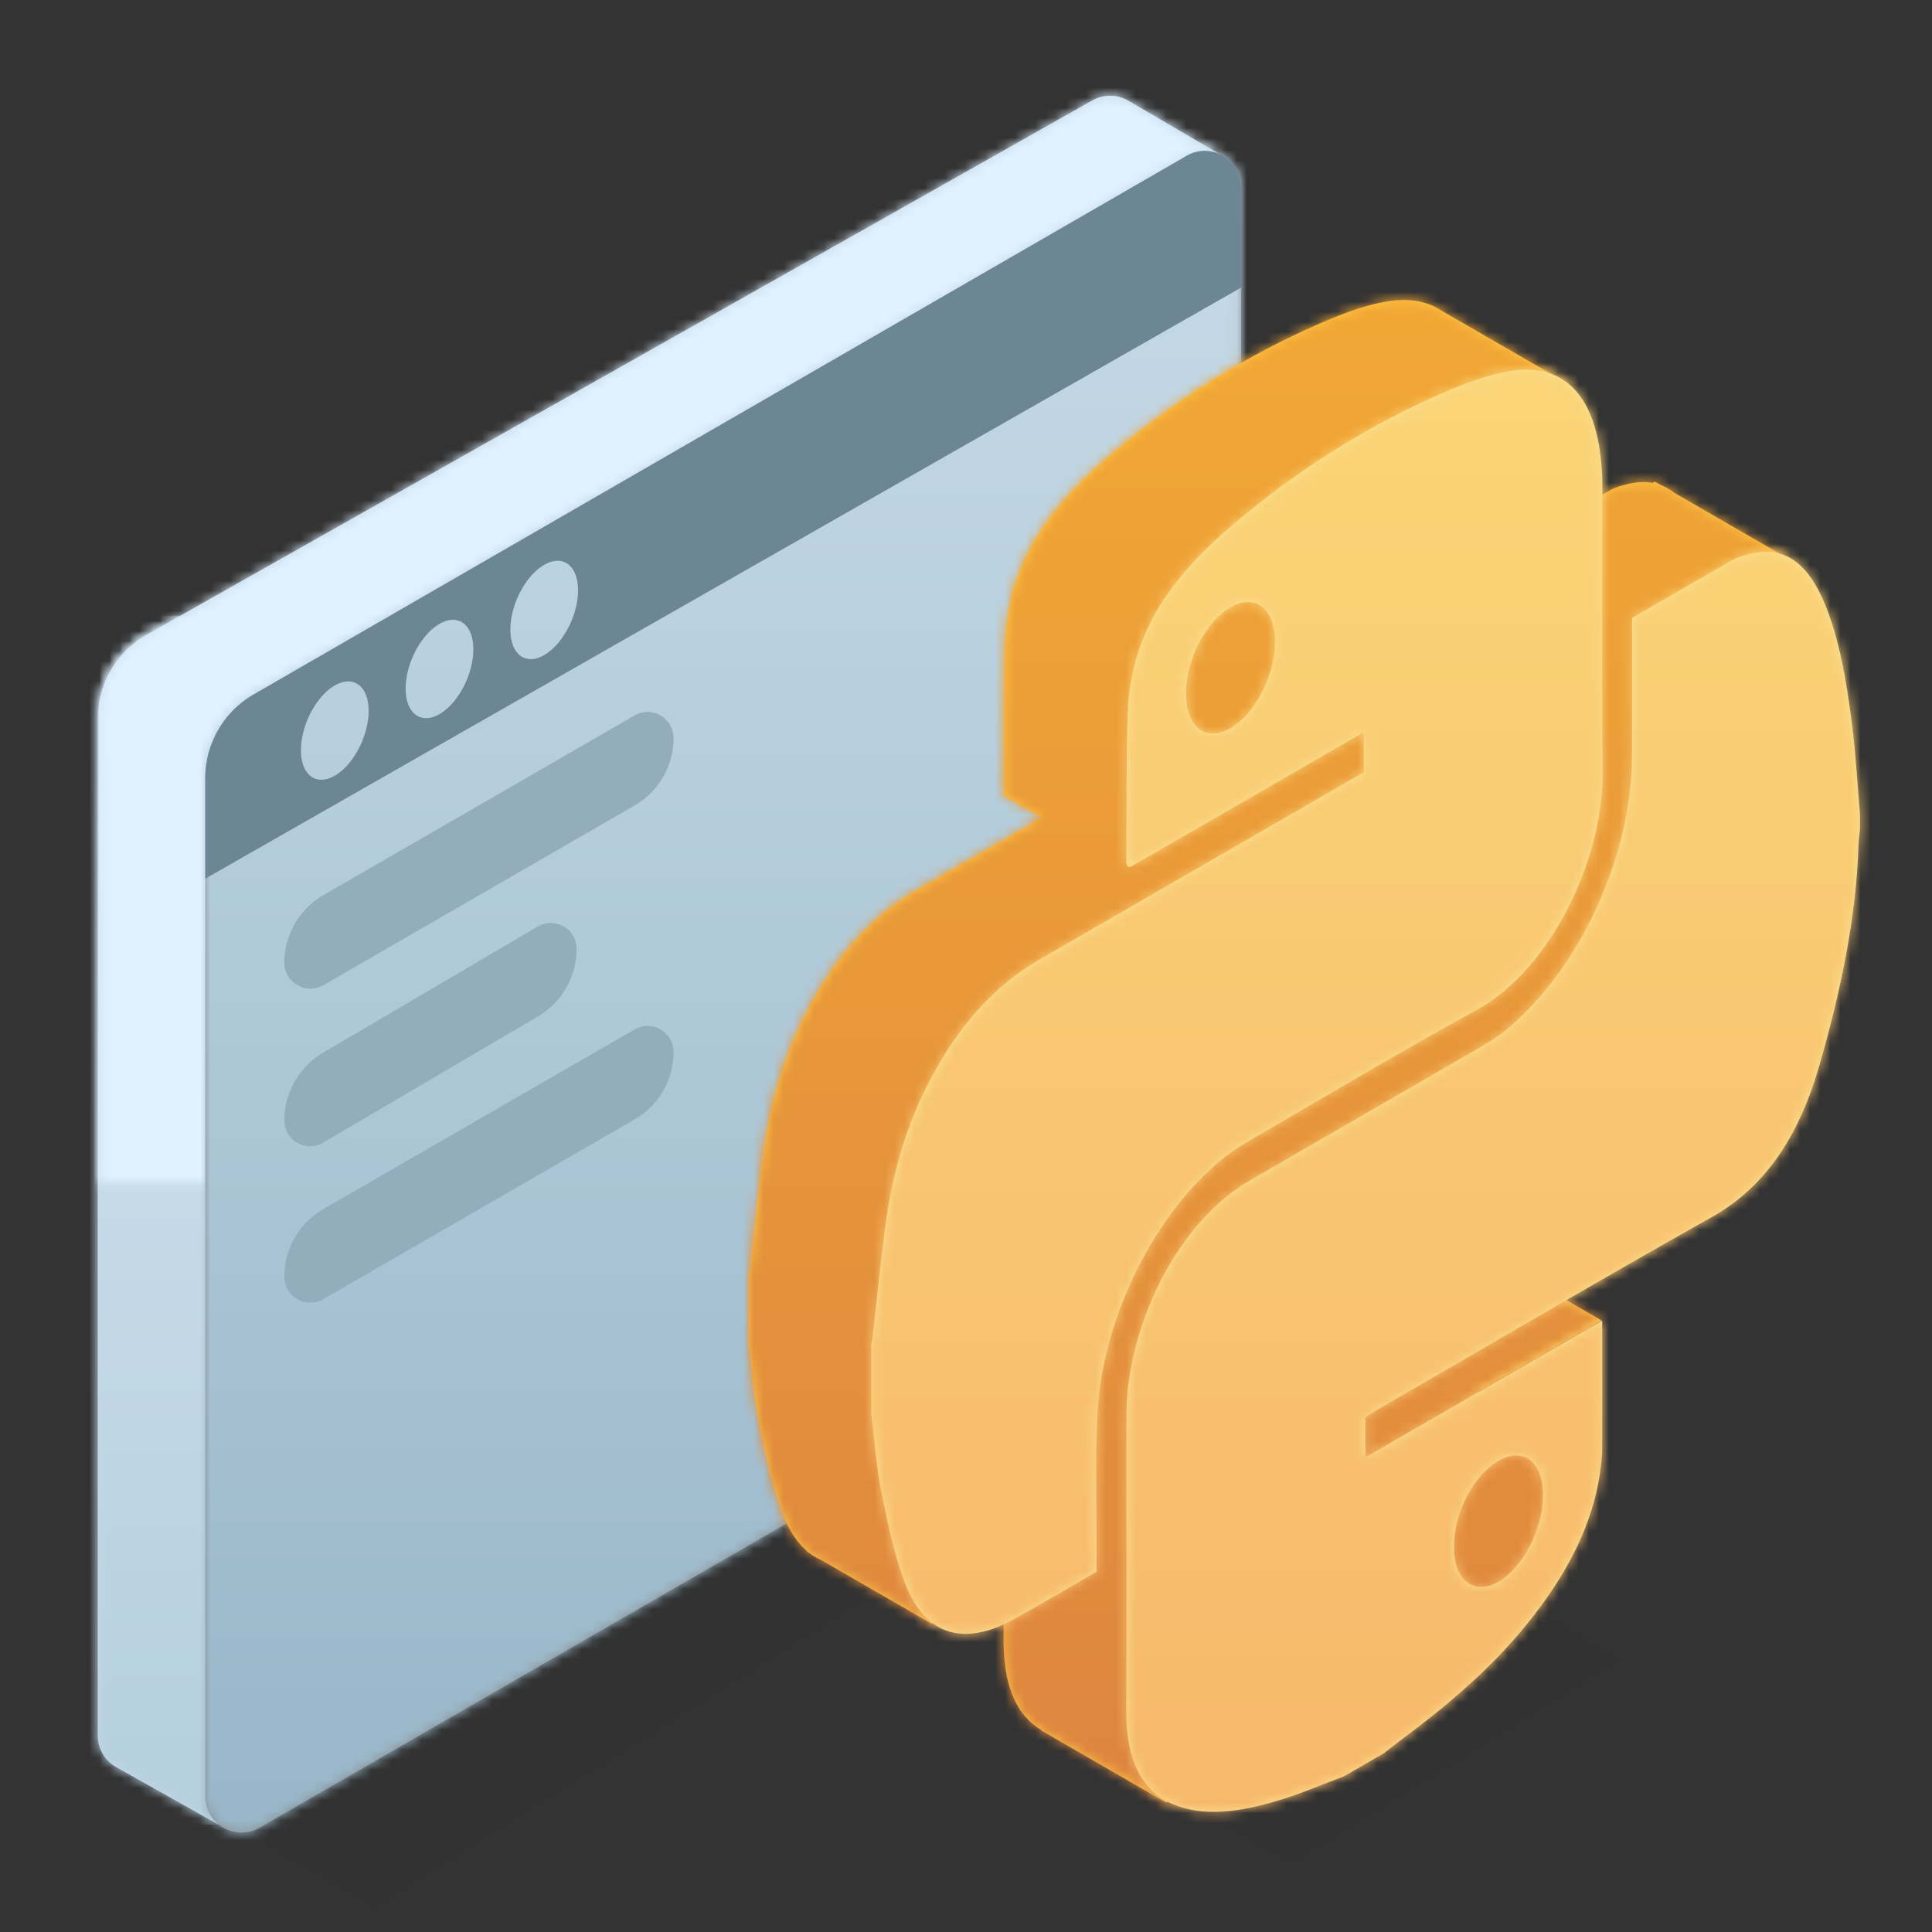 <svg xmlns="http://www.w3.org/2000/svg" xmlns:xlink="http://www.w3.org/1999/xlink" width="192" height="192"><rect width="100%" height="100%" fill="#333333" stroke="none"/><title>Python Programming</title><defs><linearGradient id="b" x1="54.991%" x2="45.208%" y1="55.261%" y2="46.252%"><stop offset="0%" stop-opacity="0"/><stop offset="100%"/></linearGradient><linearGradient id="e" x1="50%" x2="50%" y1="0%" y2="100%"><stop offset="0%" stop-color="#D4E4F1"/><stop offset="100%" stop-color="#B5CFDD"/></linearGradient><linearGradient id="h" x1="5.317%" x2="5.317%" y1="94.951%" y2="62.033%"><stop offset="0%" stop-opacity="0"/><stop offset="100%"/></linearGradient><linearGradient id="k" x1="50%" x2="50%" y1="4.721%" y2="97.676%"><stop offset="0%" stop-color="#C7DBE8"/><stop offset="100%" stop-color="#96B5C7"/></linearGradient><linearGradient id="n" x1="57.362%" x2="31.946%" y1="64.24%" y2="39.058%"><stop offset="0%" stop-opacity="0"/><stop offset="100%"/></linearGradient><linearGradient id="p" x1="50%" x2="50%" y1="0%" y2="100%"><stop offset="0%" stop-color="#F6AF32"/><stop offset="100%" stop-color="#DA8041"/></linearGradient><linearGradient id="s" x1="50%" x2="50%" y1="0%" y2="100%"><stop offset="0%" stop-color="#FBDE7B"/><stop offset="100%" stop-color="#F6AF67"/></linearGradient><path id="a" d="M0 0h192v192H0z"/><path id="d" d="M12.314 172.13l-10.202-5.734a3.6 3.6 0 01-1.8-3.118V62.225a9.6 9.6 0 014.802-8.315L99.117.797a3.6 3.6 0 013.6 0l9.205 5.386-99.43 57.407-.178 108.54z"/><path id="g" d="M.959.323h127.319V115.2H.959z"/><path id="j" d="M4.8 54.624L97.538 1.083a3.6 3.6 0 015.4 3.117v101.18a9.6 9.6 0 01-4.8 8.313L5.4 167.235a3.6 3.6 0 01-5.4-3.117V62.938a9.6 9.6 0 014.8-8.314z"/><path id="m" d="M102.455 2.4a3.6 3.6 0 01.483 1.8v9.98L0 72.918v-9.98a9.6 9.6 0 014.8-8.314L97.538 1.083a3.6 3.6 0 014.917 1.317zM16.233 56.263c0-2.475-1.506-3.614-3.362-2.542-1.856 1.071-3.363 3.95-3.363 6.425 0 2.474 1.507 3.613 3.363 2.542 1.856-1.072 3.362-3.95 3.362-6.425zM26.64 50.14c0-2.474-1.507-3.614-3.363-2.542-1.856 1.071-3.363 3.95-3.363 6.425 0 2.474 1.507 3.613 3.363 2.542 1.856-1.072 3.363-3.95 3.363-6.425zm10.405-5.866c0-2.474-1.507-3.613-3.363-2.542-1.855 1.072-3.362 3.95-3.362 6.425 0 2.475 1.507 3.614 3.362 2.542 1.856-1.071 3.363-3.95 3.363-6.425z"/><path id="o" d="M68.04.934l.016-.01.185.108c.178.09.35.19.518.299l12.85 7.418-8.948 5.167c-.008 7.546-.063 15.12-.01 22.63l.083.047-.082.047c.009 1.19.02 2.376.035 3.562.11 9.02-5.357 19.815-12.417 23.69-7.663 4.202-15.33 8.762-22.995 13.237-7.725 4.507-14.274 16.325-14.786 26.873-.2 4.121-.114 8.103-.098 12.117l2.976 1.717c-.004-4.361-.011-8.72-.005-13.09.003-1.17.027-2.377.193-3.615 1.152-8.607 5.971-16.69 12.052-20.218 7.502-4.354 15.005-8.66 22.508-13.012.975-.564 1.968-1.15 2.923-1.93 7.327-5.993 12.5-17.188 12.57-27.163.03-4.15.006-8.267.006-12.398v-1.418c3.434-1.982 6.725-3.897 10.016-5.767.514-.293 1.034-.421 1.54-.555.991-.266 1.875-.31 2.666-.168l.22-.126.627.361c.475.182.913.439 1.32.761l11.606 6.703-6.963 4.019c.328 1.71.586 3.483.816 5.28.37 2.91.54 5.98.8 8.974v1.567c-.05.494-.134 1.005-.148 1.478-.206 7.097-1.727 14.487-3.911 22.026-2.096 7.239-5.543 12.107-10.62 14.964-11.088 6.237-22.178 12.753-33.266 19.159-.406.234-.812.513-1.209.766v3.557l23.246-13.42 12.422 7.173-12.204 7.046c-.019.194-.04.388-.064.583-.598 4.87 13.122 3.59 5.703 17.03-7.419 13.44-17.4 3.48-20.762 6.326-1.93 1.633-3.89 3.076-5.843 4.574l5.627 3.25-15.751 9.093-12.423-7.172.044-.026c-2.494-1.477-3.8-4.411-3.767-9.111l.025-5.602-7.176 4.144-11.026-6.366a5.34 5.34 0 01-1.03-.595l-.366-.211.056-.033c-.997-.841-1.803-2.08-2.424-3.658-1.078-2.738-1.738-5.984-2.388-9.178-.495-2.442-.682-5.163-1.007-7.76v-6.785c.055-.363.123-.73.163-1.088.408-3.575.757-7.132 1.23-10.73.619-4.696 1.837-9.4 4.16-13.999 3.03-5.997 6.819-10.022 11.157-12.528 4.138-2.392 8.276-4.782 12.414-7.171l-3.578-2.066a.206.206 0 01-.032-.018l-.157-.091.061-.036c-.05-.114-.078-.297-.074-.571.061-4.818-.016-9.562.137-14.426.126-3.972 1.226-7.98 3.802-11.707 2.03-2.94 4.307-5.135 6.647-7.123 6.473-5.502 13.015-9.525 19.568-12.511C58.146 2.02 60.843.917 63.372.485 65.19.173 66.747.333 68.04.934z"/><path id="r" d="M51.075 137.58l-3.915 2.26c-2.154.806-4.328 1.75-6.457 2.387-3.784 1.136-7.447 1.712-10.593.366-3.03-1.298-4.629-4.336-4.593-9.53.066-9.561.012-19.055.027-28.59.002-1.17.026-2.377.193-3.615 1.152-8.607 5.97-16.691 12.051-20.218 7.503-4.355 15.005-8.66 22.509-13.012.975-.564 1.968-1.15 2.923-1.93 7.326-5.993 12.5-17.189 12.57-27.163.03-4.15.006-8.267.006-12.399V24.72c3.433-1.982 6.724-3.897 10.015-5.767.515-.293 1.035-.421 1.541-.555 3.815-1.022 6.039 1.226 7.565 4.852 1.46 3.472 2.174 7.662 2.727 11.977.37 2.91.54 5.98.8 8.975v1.567c-.051.494-.134 1.005-.148 1.477-.206 7.097-1.728 14.488-3.911 22.027-2.096 7.239-5.544 12.107-10.62 14.964-11.088 6.237-22.178 12.753-33.266 19.159-.406.234-.812.513-1.209.766v3.982l23.535-13.588c0 4.354.006 8.567-.006 12.79 0 .561-.057 1.16-.13 1.755-.597 4.87-2.657 9.171-5.476 13.156-2.943 4.16-6.22 7.354-9.582 10.2-2.166 1.832-4.369 3.425-6.556 5.124zm7.015-20.53c.008 3.313 2.008 4.866 4.439 3.449 2.434-1.42 4.414-5.276 4.412-8.597-.003-3.343-1.962-4.84-4.444-3.398-2.483 1.441-4.416 5.189-4.407 8.545zM.182 103.803V97.02c.054-.363.123-.731.163-1.089.408-3.574.757-7.131 1.23-10.73.618-4.695 1.836-9.398 4.16-13.998 3.03-5.997 6.819-10.022 11.157-12.528 10.371-5.995 20.744-11.98 31.116-17.968l1.117-.645V36.08l-1.243.717c-7.11 4.105-14.22 8.21-21.33 12.317-.524.302-1.042.746-1.027-.393.062-4.818-.016-9.56.138-14.426.126-3.972 1.226-7.978 3.802-11.707 2.029-2.94 4.306-5.134 6.646-7.122C42.585 9.964 49.126 5.94 55.68 2.954c2.648-1.206 5.345-2.31 7.874-2.742 6.1-1.045 9.288 3.215 9.29 11.683 0 9.349-.09 18.753.025 28.033.11 9.021-5.358 19.816-12.418 23.69-7.662 4.203-15.329 8.763-22.994 13.237-7.725 4.507-14.274 16.326-14.786 26.874-.234 4.812-.078 9.434-.098 14.14-.002.504 0 1.01 0 1.643-2.682 1.549-5.22 3.041-7.757 4.466-.91.51-1.833.976-2.723 1.266-4.13 1.344-6.926-.46-8.516-4.501-1.078-2.739-1.738-5.984-2.388-9.179-.495-2.442-.682-5.162-1.007-7.76zm31.281-71.563c.002 3.325 1.982 4.859 4.434 3.433 2.44-1.418 4.426-5.276 4.416-8.581-.01-3.317-1.99-4.838-4.447-3.41-2.463 1.43-4.405 5.203-4.403 8.558z"/></defs><g fill="none" fill-rule="evenodd"><mask id="c" fill="#fff"><use xlink:href="#a"/></mask><path d="M0 0h192v192H0z"/><path fill="url(#b)" mask="url(#c)" opacity=".118" d="M119.404 126.521l-95.679 55.241 26.968 15.57 95.68-55.24z"/><g mask="url(#c)"><g transform="translate(9.4 9.2)"><mask id="f" fill="#fff"><use xlink:href="#d"/></mask><use fill="#C3D8E6" xlink:href="#d"/><g fill="url(#e)" mask="url(#f)"><path d="M-5.887 52H20v120.131H-5.887z"/></g><g mask="url(#f)"><g transform="translate(-1 -6.8)"><mask id="i" fill="#fff"><use xlink:href="#g"/></mask><use fill="url(#h)" xlink:href="#g"/><g mask="url(#i)"><path fill="#E0F1FF" d="M.959 2.101h115.084v114.877H.959z"/></g></g></g></g><g transform="translate(20.4 14.4)"><mask id="l" fill="#fff"><use xlink:href="#j"/></mask><use fill="#8B8B8B" xlink:href="#j"/><g fill="url(#k)" mask="url(#l)"><path d="M-56.45 84.143L103-7.915l54.227 93.923-159.45 92.059z"/></g><use fill="#6D8695" opacity=".264" xlink:href="#m"/></g></g><g fill="#94ADBC" mask="url(#c)"><path d="M32.134 88.96l30.928-17.856a2.583 2.583 0 013.874 2.237 7.748 7.748 0 01-3.874 6.71L32.134 97.907a2.583 2.583 0 01-3.874-2.237 7.748 7.748 0 013.874-6.71zm0 31.2l30.928-17.856a2.583 2.583 0 013.874 2.237 7.748 7.748 0 01-3.874 6.71l-30.928 17.856a2.583 2.583 0 01-3.874-2.237 7.748 7.748 0 013.874-6.71zM32.117 104.609l21.325-12.532a2.56 2.56 0 013.857 2.207 7.817 7.817 0 01-3.857 6.74l-21.325 12.532a2.56 2.56 0 01-3.857-2.207 7.818 7.818 0 013.857-6.74z"/></g><path fill="url(#n)" mask="url(#c)" opacity=".118" d="M149.515 157.89l32.866 20.39-32.866 19.737-32.865-19.737z"/><g mask="url(#c)"><g transform="translate(74.4 29.486)"><mask id="q" fill="#fff"><use xlink:href="#o"/></mask><use fill="#FFC844" xlink:href="#o"/><g fill="url(#p)" mask="url(#q)"><path d="M-45.828 51.196L77.503-28.896l77.193 118.868-123.33 80.092z"/></g></g><g transform="translate(86.4 36.686)"><mask id="t" fill="#fff"><use xlink:href="#r"/></mask><use fill="#FAE192" xlink:href="#r"/><g fill="url(#s)" mask="url(#t)"><path d="M-86.4 69.314L46.11-45.873 149.735 73.335 17.226 188.522z"/></g></g></g></g></svg>